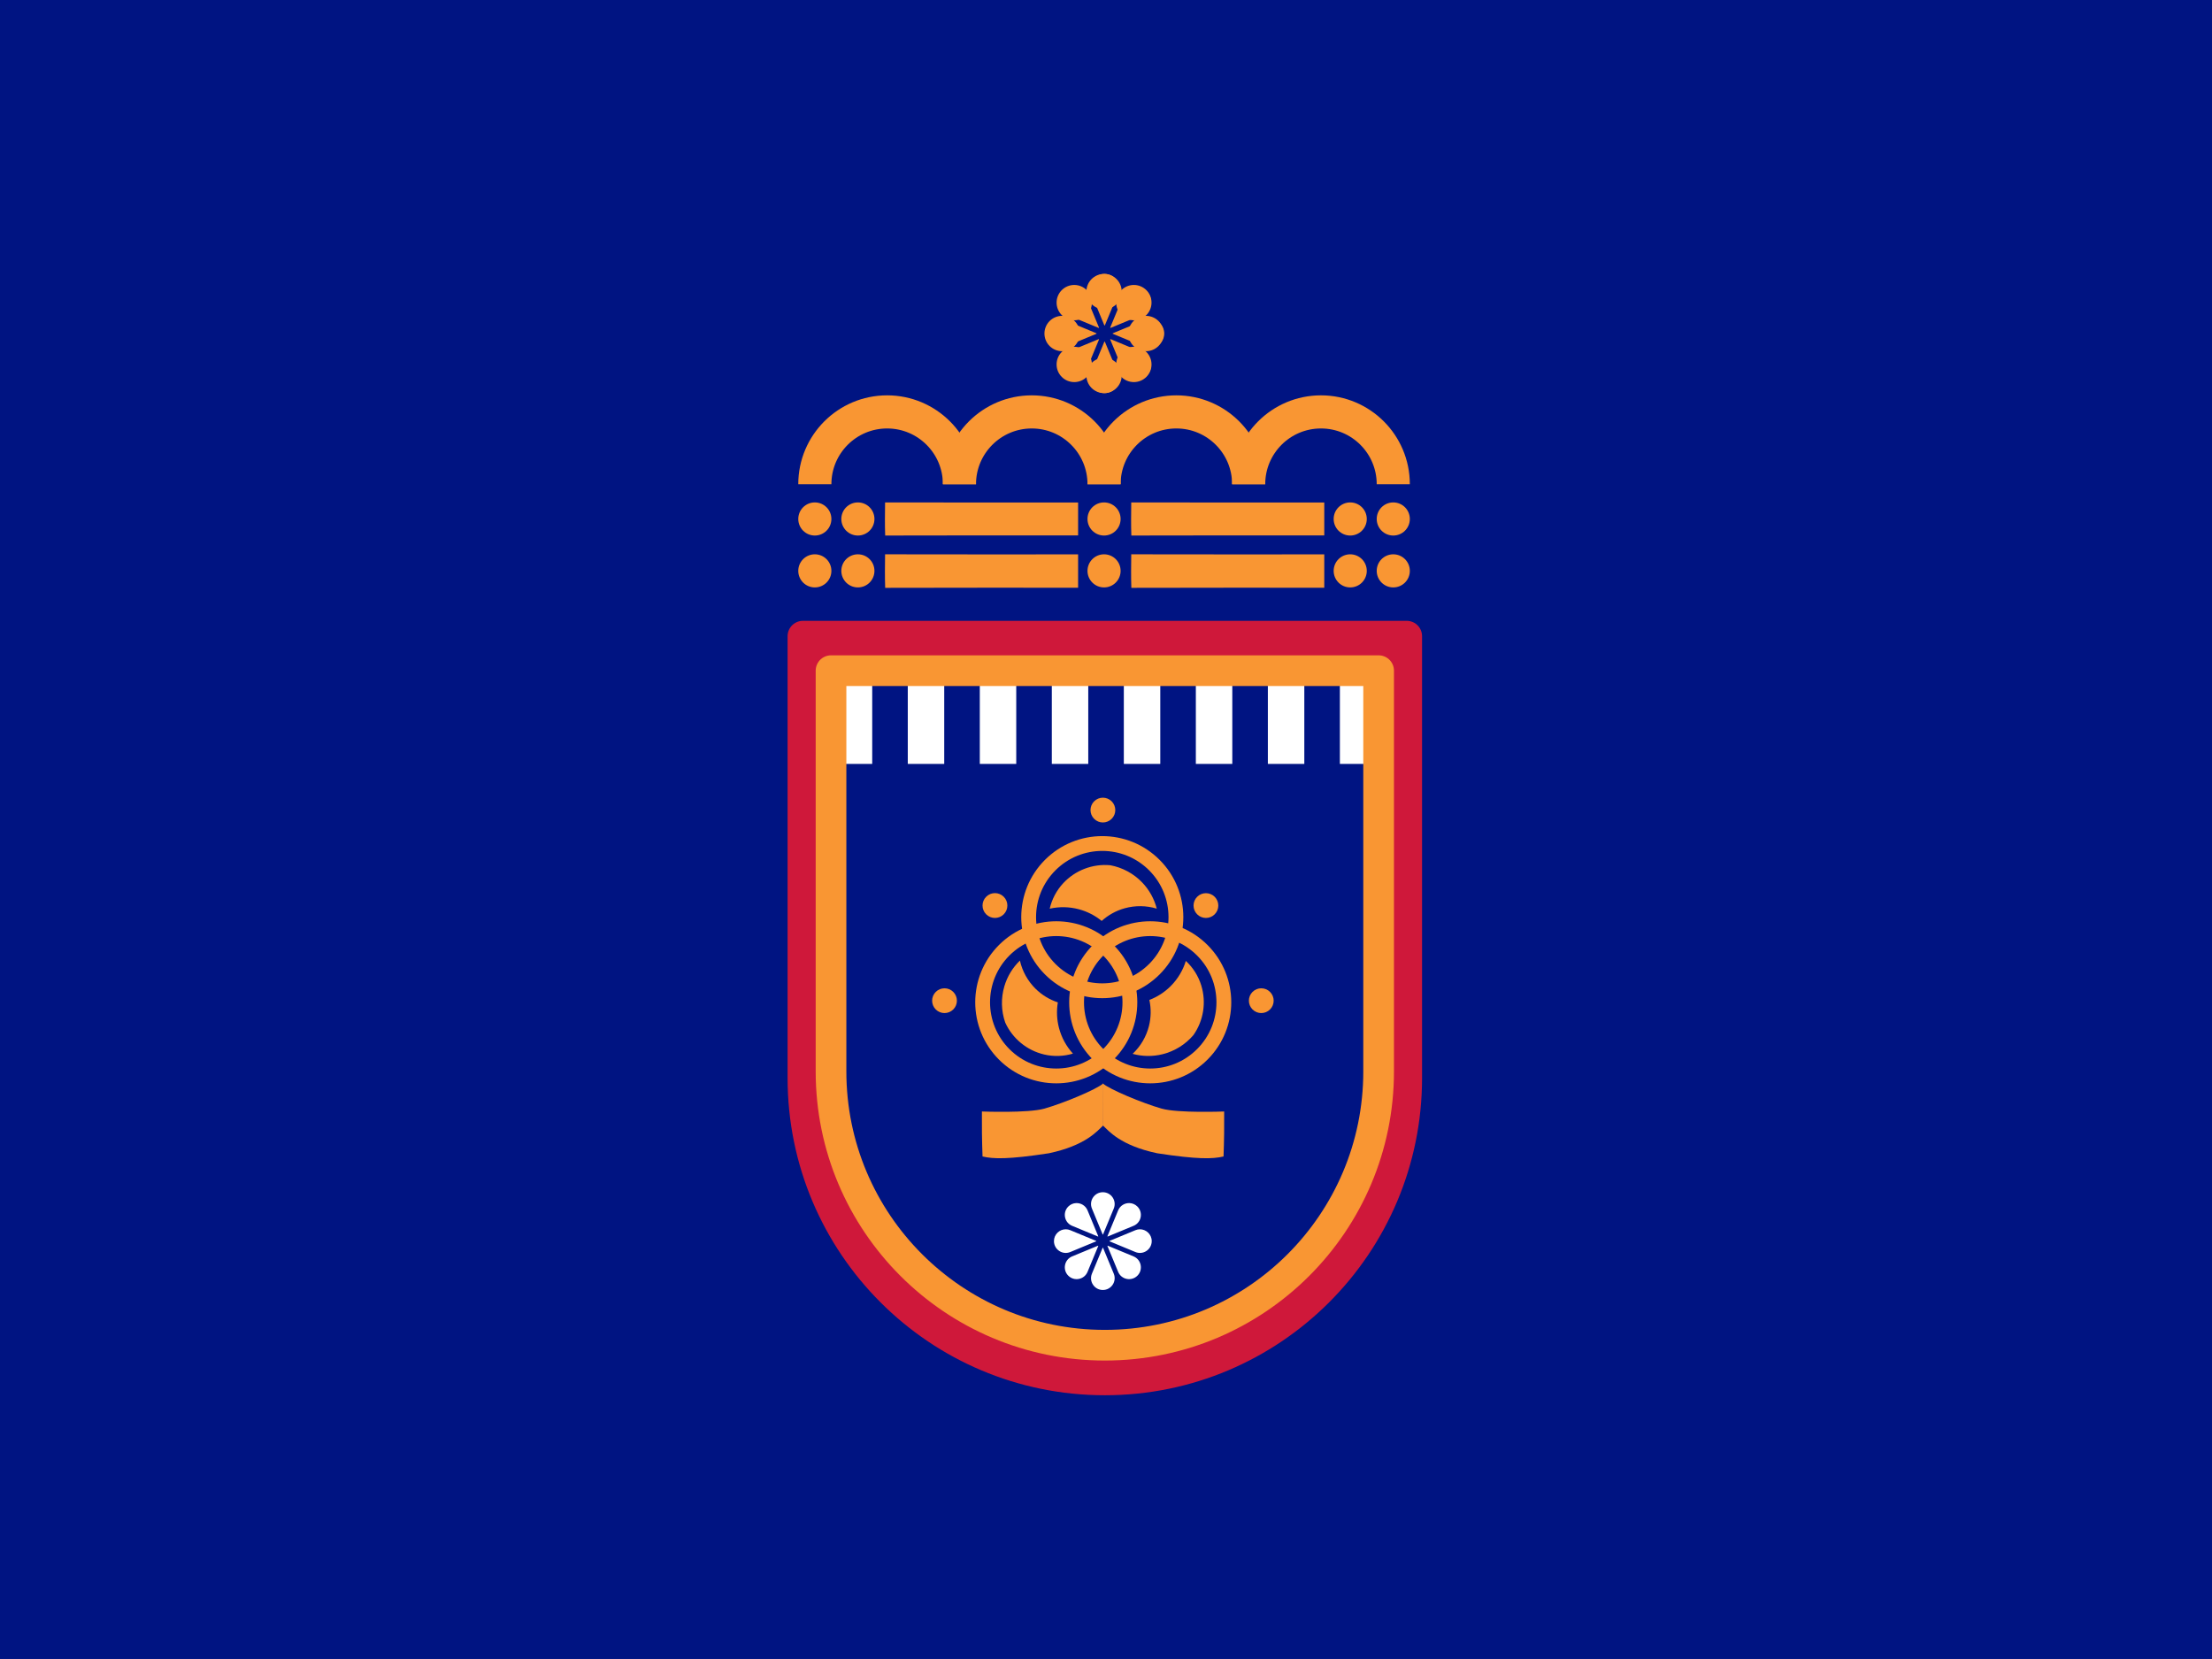 <?xml version="1.0" encoding="UTF-8"?>
<!-- Generated by Pixelmator Pro 3.6 -->
<svg width="400" height="300" viewBox="0 0 400 300" xmlns="http://www.w3.org/2000/svg">
    <rect x="0" y="0" width="400" height="300" fill="#808080" stroke="none"/>
    <g id="Group">
        <path id="Path" fill="#001482" stroke="none" d="M 0 299.996 L 400 299.996 L 400 -0.004 L 0 -0.004 L 0 299.996 Z"/>
        <g id="Group-copy">
            <g id="g1">
                <path id="Path-copy-4" fill="#cf183a" stroke="#cf183a" stroke-width="5.546" stroke-linecap="round" stroke-linejoin="round" d="M 254.38 115.038 L 145.195 115.038 L 145.195 194.723 C 145.197 194.794 145.195 194.868 145.195 194.94 C 145.195 225.09 169.637 249.533 199.788 249.533 C 229.938 249.533 254.38 225.09 254.38 194.94 C 254.38 194.866 254.378 194.794 254.378 194.723 L 254.378 115.038 L 254.38 115.038 Z"/>
                <path id="Path-copy-5" fill="#001482" stroke="none" d="M 249.3 121.277 L 150.275 121.277 L 150.275 193.548 C 150.277 193.612 150.275 193.679 150.275 193.744 C 150.275 221.089 172.443 243.257 199.788 243.257 C 227.132 243.257 249.3 221.089 249.3 193.744 C 249.3 193.677 249.298 193.612 249.298 193.548 L 249.298 121.277 L 249.3 121.277 Z"/>
                <g id="Group-copy-2">
                    <g id="g2">
                        <path id="Path-copy-13" fill="none" stroke="#f99633" stroke-width="2.678" d="M 200.421 171.833 C 205.621 177.033 205.621 185.464 200.421 190.663 C 195.221 195.863 186.791 195.863 181.591 190.663 C 176.391 185.463 176.391 177.033 181.591 171.833 C 186.791 166.633 195.222 166.633 200.421 171.833 Z"/>
                        <path id="Path-copy-12" fill="none" stroke="#f99633" stroke-width="2.678" d="M 217.411 171.833 C 222.611 177.033 222.611 185.464 217.411 190.663 C 212.211 195.863 203.781 195.863 198.581 190.663 C 193.381 185.463 193.381 177.033 198.581 171.833 C 203.781 166.633 212.211 166.633 217.411 171.833 Z"/>
                        <path id="Path-copy-11" fill="none" stroke="#f99633" stroke-width="2.678" d="M 208.743 156.433 C 213.943 161.632 213.943 170.063 208.743 175.263 C 203.543 180.463 195.112 180.463 189.913 175.263 C 184.713 170.063 184.713 161.632 189.913 156.433 C 195.113 151.233 203.543 151.233 208.743 156.433 Z"/>
                        <path id="Path-copy-10" fill="#f99633" stroke="none" d="M 207.843 180.821 C 208.183 182.385 208.155 184.006 207.762 185.558 C 207.276 187.474 206.253 189.213 204.814 190.568 C 206.586 191.056 208.454 191.079 210.238 190.633 C 212.412 190.089 214.361 188.879 215.813 187.172 C 217.649 184.553 218.169 181.231 217.22 178.176 C 216.695 176.488 215.735 174.967 214.438 173.767 C 213.912 175.475 212.978 177.031 211.718 178.299 C 210.619 179.405 209.298 180.264 207.843 180.821 Z"/>
                        <path id="Path-copy-9" fill="#f99633" stroke="none" d="M 191.292 181.262 C 189.772 180.761 188.389 179.914 187.252 178.788 C 185.847 177.396 184.869 175.633 184.432 173.704 C 183.112 174.983 182.144 176.581 181.623 178.344 C 180.987 180.493 181.04 182.787 181.774 184.904 C 183.098 187.816 185.696 189.951 188.81 190.683 C 190.531 191.088 192.328 191.034 194.022 190.525 C 192.816 189.205 191.95 187.61 191.497 185.88 C 191.103 184.373 191.033 182.799 191.292 181.262 Z"/>
                        <path id="Path-copy-8" fill="#f99633" stroke="none" d="M 199.22 166.533 C 200.407 165.46 201.828 164.678 203.369 164.247 C 205.274 163.715 207.291 163.738 209.182 164.313 C 208.724 162.532 207.815 160.9 206.541 159.575 C 204.988 157.959 202.969 156.87 200.765 156.461 C 197.58 156.169 194.439 157.371 192.261 159.714 C 191.058 161.009 190.216 162.598 189.82 164.321 C 191.564 163.927 193.378 163.963 195.105 164.426 C 196.61 164.829 198.013 165.547 199.22 166.533 Z"/>
                        <path id="Path-copy-6" fill="#f99633" stroke="none" d="M 221.368 200.992 C 221.368 200.992 213.033 201.321 210.065 200.473 C 206.524 199.461 200.706 197.019 199.423 195.925 L 199.438 203.519 C 200.513 204.525 202.608 207.141 209.26 208.548 C 216.57 209.668 219.308 209.59 221.255 209.127 C 221.307 207.73 221.342 206.333 221.36 204.935 C 221.377 203.621 221.38 202.307 221.368 200.992 Z"/>
                        <path id="Path-copy-17" fill="#f99633" stroke="none" d="M 177.561 200.992 C 177.561 200.992 185.896 201.321 188.864 200.473 C 192.405 199.461 198.223 197.019 199.506 195.925 L 199.491 203.519 C 198.416 204.525 196.32 207.141 189.669 208.548 C 182.359 209.668 179.621 209.59 177.674 209.127 C 177.622 207.73 177.587 206.333 177.569 204.935 C 177.552 203.621 177.549 202.307 177.561 200.992 Z"/>
                        <path id="path1" fill="#f99633" stroke="none" d="M 169.214 179.371 C 168.34 180.247 168.34 181.665 169.214 182.539 C 170.09 183.413 171.508 183.413 172.382 182.539 C 173.257 181.664 173.257 180.246 172.382 179.371 C 171.508 178.497 170.089 178.497 169.214 179.371 Z"/>
                        <path id="path2" fill="#f99633" stroke="none" d="M 197.855 144.904 C 196.98 145.779 196.98 147.197 197.855 148.072 C 198.73 148.946 200.149 148.946 201.023 148.072 C 201.898 147.197 201.898 145.779 201.023 144.904 C 200.148 144.03 198.729 144.03 197.855 144.904 Z"/>
                        <path id="Path-copy-3" fill="#f99633" stroke="none" d="M 178.332 162.161 C 177.455 163.039 177.455 164.461 178.332 165.337 C 179.209 166.213 180.63 166.213 181.507 165.337 C 182.384 164.46 182.384 163.038 181.507 162.161 C 180.63 161.285 179.208 161.285 178.332 162.161 Z"/>
                        <path id="Path-copy-2" fill="#f99633" stroke="none" d="M 226.495 179.371 C 225.621 180.247 225.621 181.665 226.495 182.539 C 227.37 183.413 228.789 183.413 229.664 182.539 C 230.538 181.664 230.538 180.246 229.664 179.371 C 228.788 178.497 227.37 178.497 226.495 179.371 Z"/>
                        <path id="Path-copy" fill="#f99633" stroke="none" d="M 216.486 162.17 C 215.611 163.046 215.611 164.464 216.486 165.338 C 217.361 166.213 218.779 166.213 219.654 165.338 C 220.528 164.463 220.528 163.045 219.654 162.17 C 218.779 161.296 217.361 161.296 216.486 162.17 Z"/>
                    </g>
                    <g id="g3">
                        <path id="Rectangle-copy" fill="#ffffff" fill-rule="evenodd" stroke="none" d="M 157.724 138.139 L 157.724 120.425 L 151.133 120.425 L 151.133 138.139 Z"/>
                        <path id="Rectangle-copy-4" fill="#ffffff" fill-rule="evenodd" stroke="none" d="M 170.746 138.139 L 170.746 120.425 L 164.156 120.425 L 164.156 138.139 Z"/>
                        <path id="Rectangle-copy-6" fill="#ffffff" fill-rule="evenodd" stroke="none" d="M 183.769 138.139 L 183.769 120.425 L 177.179 120.425 L 177.179 138.139 Z"/>
                        <path id="Rectangle-copy-8" fill="#ffffff" fill-rule="evenodd" stroke="none" d="M 196.792 138.139 L 196.792 120.425 L 190.201 120.425 L 190.201 138.139 Z"/>
                        <path id="Rectangle-copy-10" fill="#ffffff" fill-rule="evenodd" stroke="none" d="M 209.815 138.139 L 209.815 120.425 L 203.224 120.425 L 203.224 138.139 Z"/>
                        <path id="Rectangle-copy-12" fill="#ffffff" fill-rule="evenodd" stroke="none" d="M 222.838 138.139 L 222.838 120.425 L 216.247 120.425 L 216.247 138.139 Z"/>
                        <path id="Rectangle-copy-13" fill="#ffffff" fill-rule="evenodd" stroke="none" d="M 235.861 138.139 L 235.861 120.425 L 229.27 120.425 L 229.27 138.139 Z"/>
                        <path id="Rectangle-copy-16" fill="#ffffff" fill-rule="evenodd" stroke="none" d="M 248.884 138.139 L 248.884 120.425 L 242.293 120.425 L 242.293 138.139 Z"/>
                    </g>
                    <path id="path3" fill="#ffffff" stroke="none" d="M 199.429 215.592 C 197.907 215.592 196.873 217.139 197.455 218.545 L 199.389 223.214 C 199.404 223.25 199.455 223.25 199.469 223.214 L 201.403 218.545 C 201.985 217.139 200.951 215.592 199.429 215.592 Z M 194.6 217.556 C 194.091 217.576 193.583 217.778 193.179 218.182 C 192.103 219.258 192.464 221.083 193.871 221.666 L 198.54 223.6 C 198.575 223.614 198.609 223.578 198.595 223.543 L 196.662 218.874 C 196.298 217.995 195.449 217.524 194.6 217.556 Z M 204.258 217.556 C 203.409 217.524 202.56 217.995 202.196 218.874 L 200.262 223.543 C 200.247 223.579 200.283 223.613 200.319 223.598 L 204.987 221.666 C 206.394 221.083 206.757 219.258 205.679 218.181 C 205.276 217.777 204.767 217.576 204.258 217.556 Z M 192.748 222.294 C 191.611 222.281 190.589 223.196 190.589 224.432 C 190.589 225.955 192.136 226.989 193.542 226.406 L 198.211 224.472 C 198.246 224.458 198.246 224.407 198.211 224.392 L 193.542 222.459 C 193.278 222.349 193.01 222.297 192.748 222.294 Z M 206.11 222.294 C 205.848 222.297 205.58 222.349 205.316 222.459 L 200.647 224.392 C 200.612 224.407 200.612 224.458 200.647 224.472 L 205.316 226.406 C 206.722 226.989 208.269 225.955 208.269 224.432 C 208.269 223.196 207.248 222.281 206.11 222.294 Z M 200.319 225.265 C 200.283 225.251 200.249 225.287 200.263 225.322 L 202.196 229.991 C 202.778 231.397 204.604 231.76 205.681 230.683 C 206.757 229.606 206.394 227.782 204.987 227.199 L 200.319 225.265 Z M 198.54 225.267 L 193.871 227.199 C 192.464 227.782 192.102 229.606 193.179 230.683 C 194.255 231.759 196.08 231.397 196.662 229.991 L 198.596 225.322 C 198.611 225.286 198.575 225.252 198.54 225.267 Z M 199.429 225.624 C 199.413 225.624 199.396 225.633 199.389 225.651 L 197.455 230.319 C 196.873 231.726 197.907 233.272 199.429 233.272 C 200.951 233.272 201.985 231.726 201.403 230.319 L 199.469 225.651 C 199.462 225.633 199.445 225.624 199.429 225.624 Z"/>
                </g>
                <path id="path4" fill="none" stroke="#f99633" stroke-width="5.546" stroke-linecap="round" stroke-linejoin="round" d="M 249.3 121.277 L 150.275 121.277 L 150.275 193.548 C 150.277 193.612 150.275 193.679 150.275 193.744 C 150.275 221.089 172.443 243.257 199.788 243.257 C 227.132 243.257 249.3 221.089 249.3 193.744 C 249.3 193.677 249.298 193.612 249.298 193.548 L 249.298 121.277 L 249.3 121.277 Z"/>
                <path id="path1257-copy" fill="#ffffff" stroke="none" visibility="hidden" d="M 225.098 126.173 L 229.53 139.06 L 242.907 136.455 L 233.963 146.737 L 242.907 157.02 L 229.53 154.414 L 225.098 167.302 L 220.665 154.414 L 207.289 157.02 L 216.233 146.737 L 207.289 136.455 L 220.665 139.06 Z"/>
            </g>
            <g id="Group-copy-3">
                <path id="svg6-copy-6" fill="#f3852b" stroke="none" visibility="hidden" d="M 160.127 111.996 C 159.958 110.073 160.037 108.146 160.085 106.224 C 186.546 106.257 213.007 106.232 239.468 106.237 C 239.474 108.151 239.474 110.063 239.468 111.975 C 213.019 111.988 186.57 111.95 160.127 111.996 Z"/>
                <path id="svg6-copy-2" fill="#f99633" stroke="none" d="M 160.069 106.3 C 159.995 104.28 160.029 102.255 160.051 100.236 C 171.686 100.27 183.32 100.244 194.955 100.249 C 194.958 102.261 194.958 104.27 194.955 106.279 C 183.326 106.292 171.696 106.253 160.069 106.3 Z"/>
                <path id="svg6-copy-4" fill="#f99633" stroke="none" d="M 204.584 106.3 C 204.51 104.28 204.544 102.255 204.566 100.236 C 216.201 100.27 227.835 100.244 239.47 100.249 C 239.473 102.261 239.473 104.27 239.47 106.279 C 227.841 106.292 216.211 106.253 204.584 106.3 Z"/>
                <path id="svg6-copy-3" fill="#f99633" stroke="none" d="M 160.069 96.842 C 159.995 94.848 160.029 92.848 160.051 90.854 C 171.686 90.888 183.32 90.861 194.955 90.867 C 194.958 92.853 194.958 94.837 194.955 96.821 C 183.326 96.834 171.696 96.795 160.069 96.842 Z"/>
                <path id="svg6-copy-5" fill="#f99633" stroke="none" d="M 204.584 96.842 C 204.51 94.848 204.544 92.848 204.566 90.854 C 216.201 90.888 227.835 90.861 239.47 90.867 C 239.473 92.853 239.473 94.837 239.47 96.821 C 227.841 96.834 216.211 96.795 204.584 96.842 Z"/>
                <g id="g4">
                    <path id="Shape-copy-12" fill="#f99633" fill-rule="evenodd" stroke="none" d="M 150.342 93.848 C 150.342 92.194 149.002 90.854 147.348 90.854 C 145.694 90.854 144.354 92.194 144.354 93.848 C 144.354 95.502 145.694 96.842 147.348 96.842 C 149.002 96.842 150.342 95.502 150.342 93.848 Z"/>
                    <path id="Shape-copy-15" fill="#f99633" fill-rule="evenodd" stroke="none" d="M 158.128 93.848 C 158.128 92.194 156.787 90.854 155.133 90.854 C 153.48 90.854 152.139 92.194 152.139 93.848 C 152.139 95.502 153.48 96.842 155.133 96.842 C 156.787 96.842 158.128 95.502 158.128 93.848 Z"/>
                    <path id="Shape-copy-17" fill="#f99633" fill-rule="evenodd" stroke="none" d="M 150.342 103.23 C 150.342 101.576 149.002 100.236 147.348 100.236 C 145.694 100.236 144.354 101.576 144.354 103.23 C 144.354 104.884 145.694 106.224 147.348 106.224 C 149.002 106.224 150.342 104.884 150.342 103.23 Z"/>
                    <path id="Shape-copy-16" fill="#f99633" fill-rule="evenodd" stroke="none" d="M 158.128 103.23 C 158.128 101.576 156.787 100.236 155.133 100.236 C 153.48 100.236 152.139 101.576 152.139 103.23 C 152.139 104.884 153.48 106.224 155.133 106.224 C 156.787 106.224 158.128 104.884 158.128 103.23 Z"/>
                    <path id="Shape-copy-19" fill="#f99633" fill-rule="evenodd" stroke="none" d="M 247.158 103.23 C 247.158 101.576 245.817 100.236 244.163 100.236 C 242.51 100.236 241.169 101.576 241.169 103.23 C 241.169 104.884 242.51 106.224 244.163 106.224 C 245.817 106.224 247.158 104.884 247.158 103.23 Z"/>
                    <path id="Shape-copy-18" fill="#f99633" fill-rule="evenodd" stroke="none" d="M 254.943 103.23 C 254.943 101.576 253.602 100.236 251.948 100.236 C 250.295 100.236 248.954 101.576 248.954 103.23 C 248.954 104.884 250.295 106.224 251.948 106.224 C 253.602 106.224 254.943 104.884 254.943 103.23 Z"/>
                    <path id="Shape-copy-13" fill="#f99633" fill-rule="evenodd" stroke="none" d="M 254.943 93.848 C 254.943 92.194 253.602 90.854 251.948 90.854 C 250.295 90.854 248.954 92.194 248.954 93.848 C 248.954 95.502 250.295 96.842 251.948 96.842 C 253.602 96.842 254.943 95.502 254.943 93.848 Z"/>
                    <path id="Shape-copy-14" fill="#f99633" fill-rule="evenodd" stroke="none" d="M 247.158 93.848 C 247.158 92.194 245.817 90.854 244.163 90.854 C 242.51 90.854 241.169 92.194 241.169 93.848 C 241.169 95.502 242.51 96.842 244.163 96.842 C 245.817 96.842 247.158 95.502 247.158 93.848 Z"/>
                    <path id="Shape-copy-20" fill="#f99633" fill-rule="evenodd" stroke="none" d="M 202.643 93.848 C 202.643 92.194 201.302 90.854 199.648 90.854 C 197.995 90.854 196.654 92.194 196.654 93.848 C 196.654 95.502 197.995 96.842 199.648 96.842 C 201.302 96.842 202.643 95.502 202.643 93.848 Z"/>
                    <path id="Shape-copy-21" fill="#f99633" fill-rule="evenodd" stroke="none" d="M 202.643 103.23 C 202.643 101.576 201.302 100.236 199.648 100.236 C 197.995 100.236 196.654 101.576 196.654 103.23 C 196.654 104.884 197.995 106.224 199.648 106.224 C 201.302 106.224 202.643 104.884 202.643 103.23 Z"/>
                </g>
                <g id="g5">
                    <path id="path5" fill="#f99633" stroke="none" d="M 199.748 49.533 C 197.892 49.533 196.631 51.419 197.341 53.134 L 199.699 58.826 C 199.717 58.87 199.779 58.87 199.797 58.826 L 202.155 53.134 C 202.865 51.419 201.604 49.533 199.748 49.533 Z M 193.86 51.928 C 193.239 51.952 192.619 52.198 192.127 52.691 C 190.814 54.003 191.255 56.228 192.97 56.938 L 198.663 59.296 C 198.707 59.314 198.748 59.27 198.731 59.227 L 196.374 53.534 C 195.93 52.463 194.894 51.888 193.86 51.928 Z M 205.636 51.928 C 204.601 51.888 203.566 52.463 203.122 53.534 L 200.764 59.227 C 200.746 59.271 200.79 59.313 200.833 59.295 L 206.526 56.938 C 208.241 56.228 208.683 54.002 207.369 52.689 C 206.877 52.197 206.257 51.952 205.636 51.928 Z M 191.601 57.705 C 190.214 57.689 188.969 58.804 188.969 60.312 C 188.969 62.168 190.855 63.429 192.57 62.719 L 198.263 60.361 C 198.306 60.343 198.306 60.281 198.263 60.263 L 192.57 57.905 C 192.248 57.772 191.921 57.708 191.601 57.705 Z M 207.895 57.705 C 207.575 57.708 207.248 57.772 206.926 57.905 L 201.234 60.263 C 201.19 60.281 201.19 60.343 201.234 60.361 L 206.926 62.719 C 208.641 63.429 210.527 62.168 210.527 60.312 C 210.527 58.804 209.282 57.689 207.895 57.705 Z M 200.833 61.328 C 200.789 61.31 200.748 61.354 200.765 61.397 L 203.122 67.09 C 203.832 68.805 206.058 69.247 207.371 67.934 C 208.683 66.621 208.241 64.396 206.526 63.686 L 200.833 61.328 Z M 198.663 61.329 L 192.97 63.686 C 191.255 64.396 190.814 66.621 192.127 67.934 C 193.439 69.246 195.664 68.805 196.374 67.09 L 198.732 61.397 C 198.75 61.353 198.707 61.312 198.663 61.329 Z M 199.748 61.766 C 199.728 61.766 199.708 61.776 199.699 61.798 L 197.341 67.49 C 196.631 69.205 197.892 71.091 199.748 71.091 C 201.604 71.091 202.865 69.205 202.155 67.49 L 199.797 61.798 C 199.788 61.776 199.768 61.766 199.748 61.766 Z"/>
                    <g id="g6">
                        <path id="Shape" fill="#f99633" fill-rule="evenodd" stroke="none" d="M 210.428 60.312 C 210.428 58.548 208.998 57.118 207.234 57.118 C 205.47 57.118 204.04 58.548 204.04 60.312 C 204.04 62.076 205.47 63.506 207.234 63.506 C 208.998 63.506 210.428 62.076 210.428 60.312 Z"/>
                        <path id="Shape-copy" fill="#f99633" fill-rule="evenodd" stroke="none" d="M 208.232 65.901 C 208.232 64.137 206.802 62.707 205.038 62.707 C 203.274 62.707 201.844 64.137 201.844 65.901 C 201.844 67.665 203.274 69.095 205.038 69.095 C 206.802 69.095 208.232 67.665 208.232 65.901 Z"/>
                        <path id="Shape-copy-2" fill="#f99633" fill-rule="evenodd" stroke="none" d="M 202.842 67.897 C 202.842 66.134 201.412 64.704 199.648 64.704 C 197.884 64.704 196.454 66.134 196.454 67.897 C 196.454 69.661 197.884 71.091 199.648 71.091 C 201.412 71.091 202.842 69.661 202.842 67.897 Z"/>
                        <path id="Shape-copy-3" fill="#f99633" fill-rule="evenodd" stroke="none" d="M 195.257 60.312 C 195.257 58.548 193.827 57.118 192.063 57.118 C 190.299 57.118 188.869 58.548 188.869 60.312 C 188.869 62.076 190.299 63.506 192.063 63.506 C 193.827 63.506 195.257 62.076 195.257 60.312 Z"/>
                        <path id="Shape-copy-4" fill="#f99633" fill-rule="evenodd" stroke="none" d="M 197.452 65.901 C 197.452 64.137 196.023 62.707 194.259 62.707 C 192.495 62.707 191.065 64.137 191.065 65.901 C 191.065 67.665 192.495 69.095 194.259 69.095 C 196.023 69.095 197.452 67.665 197.452 65.901 Z"/>
                        <path id="Shape-copy-7" fill="#f99633" fill-rule="evenodd" stroke="none" d="M 208.232 54.723 C 208.232 56.487 206.802 57.917 205.038 57.917 C 203.274 57.917 201.844 56.487 201.844 54.723 C 201.844 52.959 203.274 51.529 205.038 51.529 C 206.802 51.529 208.232 52.959 208.232 54.723 Z"/>
                        <path id="Shape-copy-6" fill="#f99633" fill-rule="evenodd" stroke="none" d="M 202.842 52.726 C 202.842 54.49 201.412 55.92 199.648 55.92 C 197.884 55.92 196.454 54.49 196.454 52.726 C 196.454 50.963 197.884 49.533 199.648 49.533 C 201.412 49.533 202.842 50.963 202.842 52.726 Z"/>
                        <path id="Shape-copy-5" fill="#f99633" fill-rule="evenodd" stroke="none" d="M 197.452 54.723 C 197.452 56.487 196.023 57.917 194.259 57.917 C 192.495 57.917 191.065 56.487 191.065 54.723 C 191.065 52.959 192.495 51.529 194.259 51.529 C 196.023 51.529 197.452 52.959 197.452 54.723 Z"/>
                    </g>
                </g>
                <g id="g7">
                    <path id="path6" fill="none" stroke="#f99633" stroke-width="5.989" d="M 173.498 87.56 C 173.498 80.339 167.644 74.485 160.423 74.485 C 153.202 74.485 147.348 80.339 147.348 87.56 M 173.498 87.56"/>
                    <path id="path7" fill="none" stroke="#f99633" stroke-width="5.989" d="M 199.648 87.56 C 199.648 80.339 193.794 74.485 186.573 74.485 C 179.352 74.485 173.498 80.339 173.498 87.56 M 199.648 87.56"/>
                    <path id="path8" fill="none" stroke="#f99633" stroke-width="5.989" d="M 225.798 87.56 C 225.798 80.339 219.944 74.485 212.723 74.485 C 205.502 74.485 199.648 80.339 199.648 87.56 M 225.798 87.56"/>
                    <path id="path9" fill="none" stroke="#f99633" stroke-width="5.989" d="M 251.948 87.56 C 251.948 80.339 246.095 74.485 238.873 74.485 C 231.652 74.485 225.798 80.339 225.798 87.56 M 251.948 87.56"/>
                </g>
            </g>
        </g>
    </g>
</svg>
